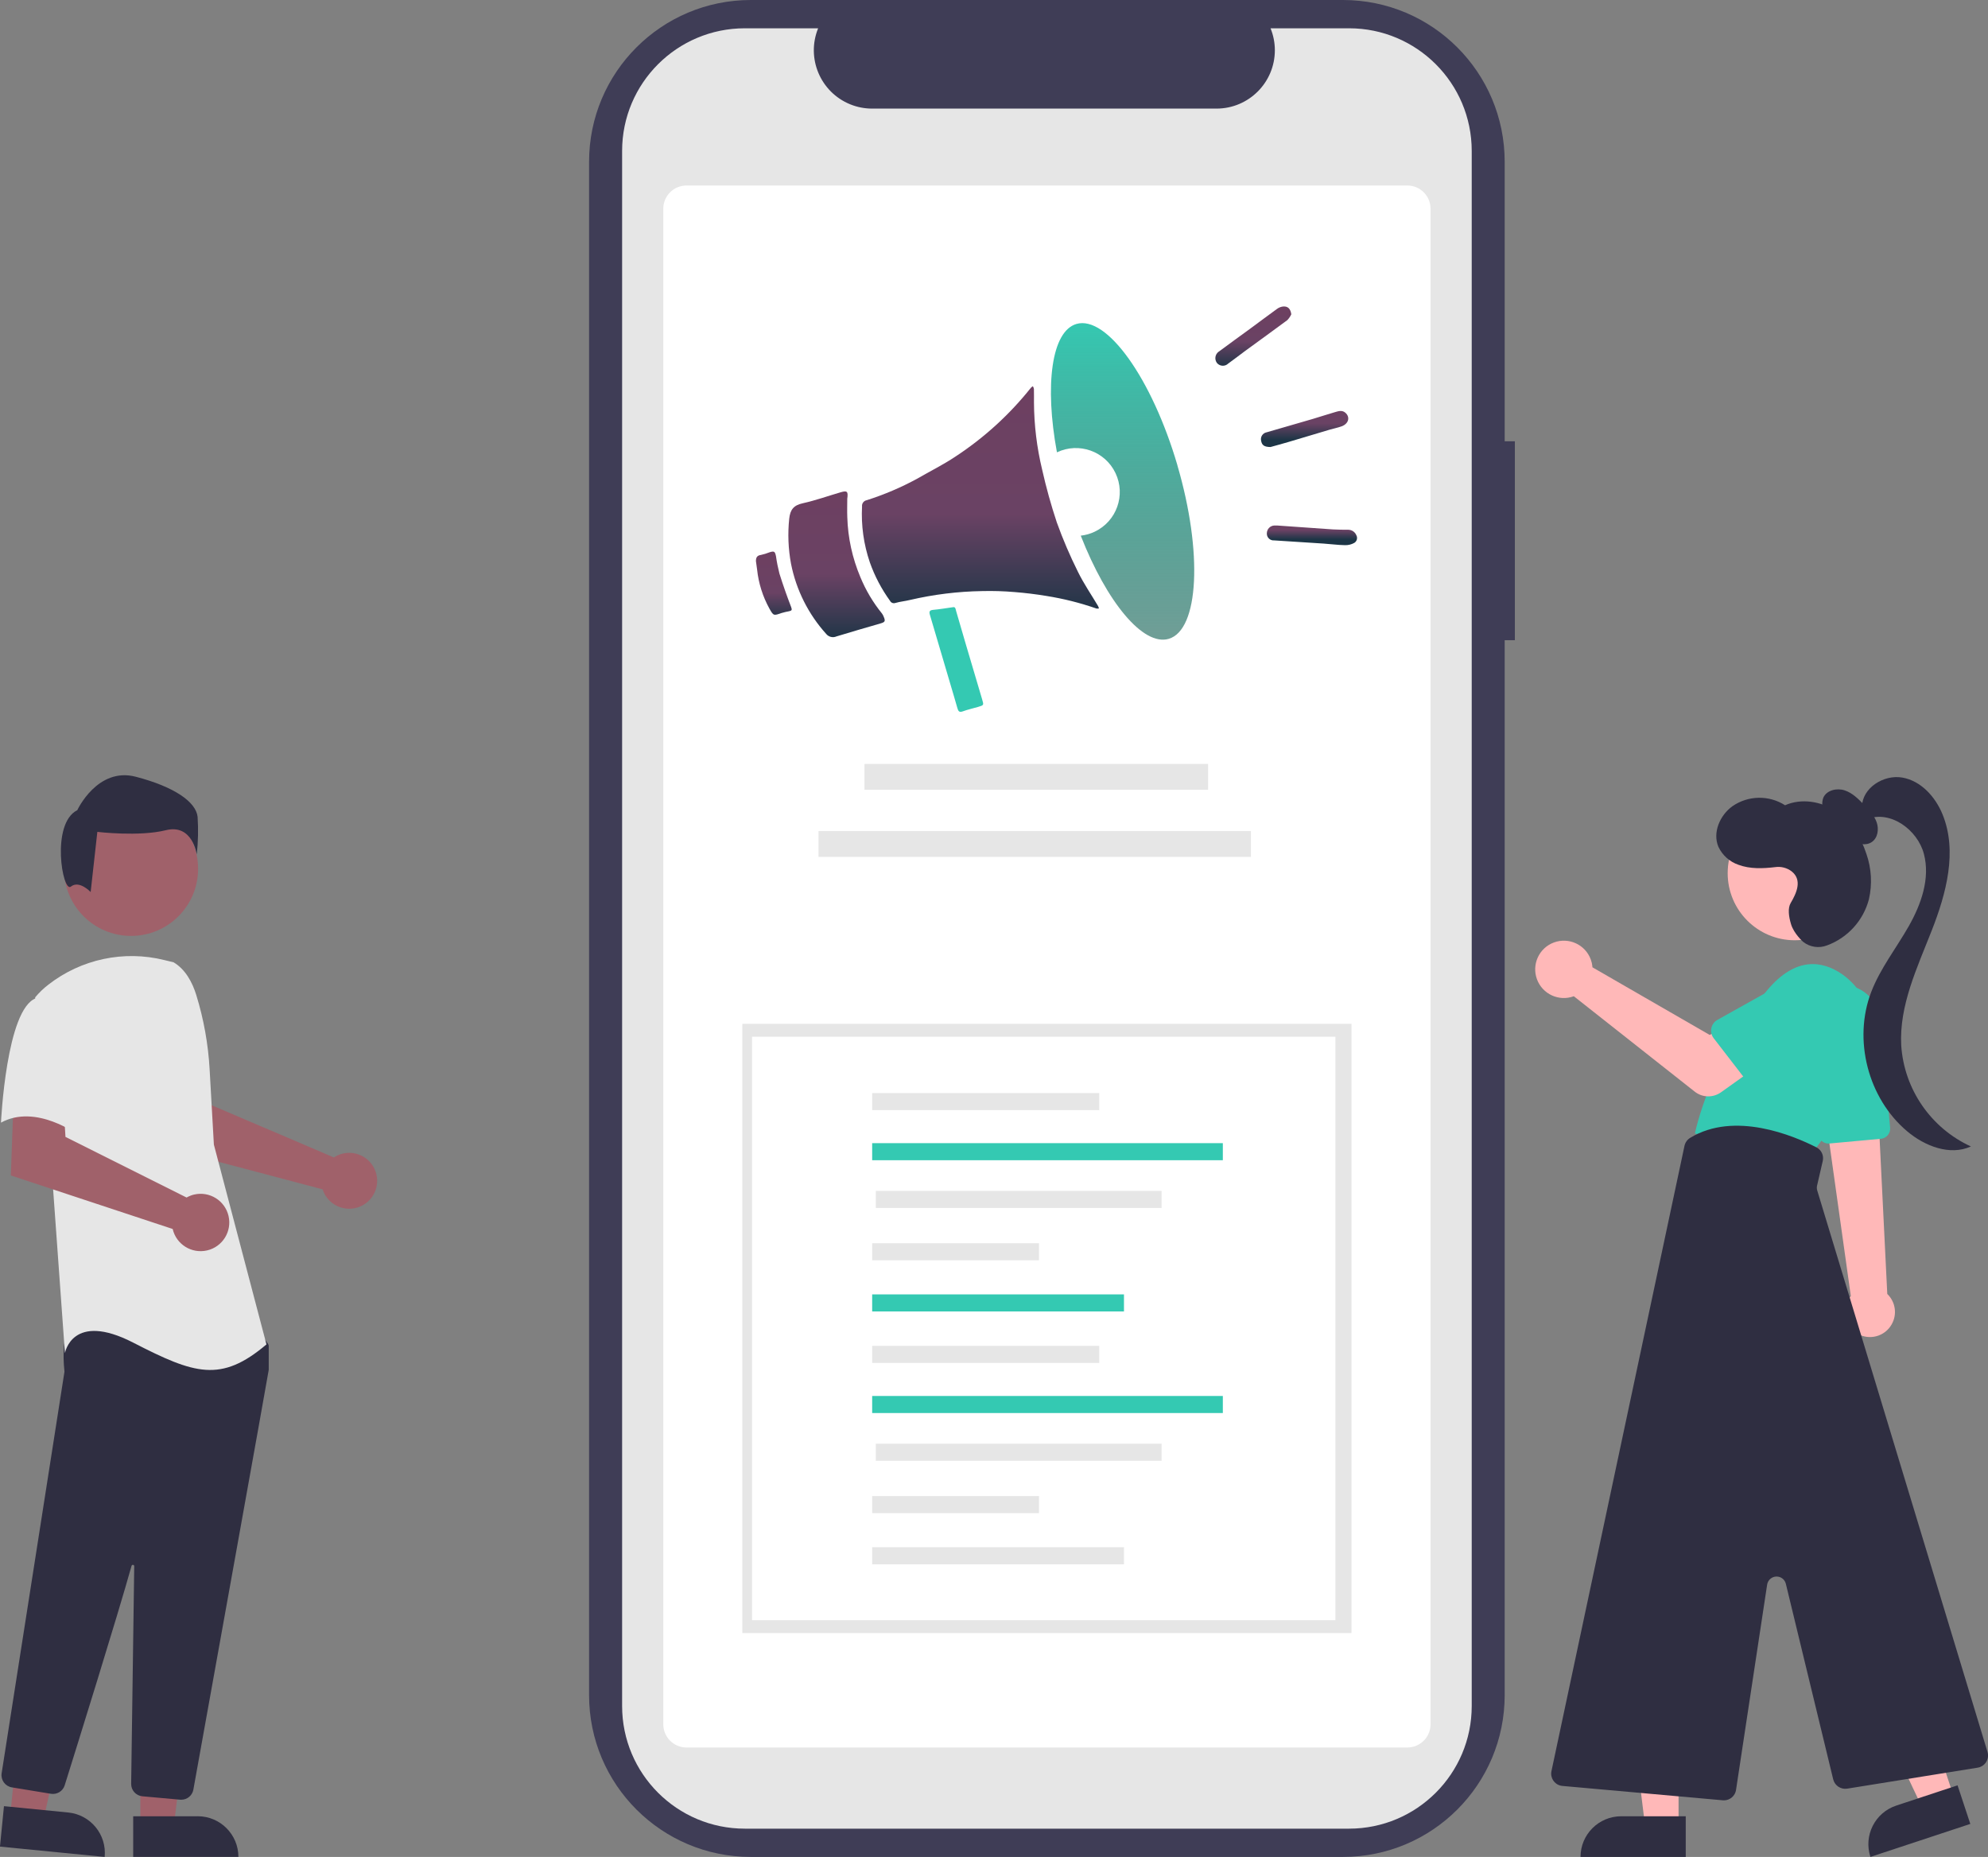 <?xml version="1.0" encoding="UTF-8"?>
<svg id="Capa_2" data-name="Capa 2" xmlns="http://www.w3.org/2000/svg" xmlns:xlink="http://www.w3.org/1999/xlink" viewBox="0 0 728.08 680">
  <rect x="0" y="0" width="728.08" height="680" fill="#808080" stroke="none"/>
  <defs>
    <style>
      .cls-1 {
        fill: #a0616a;
      }

      .cls-1, .cls-2, .cls-3, .cls-4, .cls-5, .cls-6, .cls-7, .cls-8, .cls-9, .cls-10, .cls-11, .cls-12, .cls-13, .cls-14 {
        stroke-width: 0px;
      }

      .cls-2 {
        fill: url(#Degradado_sin_nombre_6-3);
      }

      .cls-3 {
        fill: #3f3d56;
      }

      .cls-4 {
        fill: #ffb8b8;
      }

      .cls-5 {
        fill: url(#Degradado_sin_nombre_6-5);
      }

      .cls-6 {
        fill: #2f2e41;
      }

      .cls-7 {
        fill: url(#Degradado_sin_nombre_6-2);
      }

      .cls-8 {
        fill: #e6e6e6;
      }

      .cls-9 {
        fill: url(#Degradado_sin_nombre_7);
      }

      .cls-10 {
        fill: url(#Degradado_sin_nombre_6-4);
      }

      .cls-11 {
        fill: url(#Degradado_sin_nombre_6-6);
      }

      .cls-12 {
        fill: #fff;
      }

      .cls-13 {
        fill: #34c9b2;
      }

      .cls-14 {
        fill: url(#Degradado_sin_nombre_6);
      }
    </style>
    <linearGradient id="Degradado_sin_nombre_6" data-name="Degradado sin nombre 6" x1="63" y1="733.57" x2="63" y2="731.99" gradientTransform="translate(-3120.6 38135.29) scale(55.23 -51.79)" gradientUnits="userSpaceOnUse">
      <stop offset="0" stop-color="#6d4061"/>
      <stop offset=".54" stop-color="#6a4264"/>
      <stop offset="1" stop-color="#1d3546"/>
    </linearGradient>
    <linearGradient id="Degradado_sin_nombre_6-2" data-name="Degradado sin nombre 6" x1="68.73" y1="731.35" x2="68.73" y2="729.77" gradientTransform="translate(-1236.01 25003.4) scale(22.44 -33.94)" xlink:href="#Degradado_sin_nombre_6"/>
    <linearGradient id="Degradado_sin_nombre_6-3" data-name="Degradado sin nombre 6" x1="85.09" y1="723.41" x2="85.09" y2="721.84" gradientTransform="translate(-424.63 10846.12) scale(8.32 -14.71)" xlink:href="#Degradado_sin_nombre_6"/>
    <linearGradient id="Degradado_sin_nombre_6-4" data-name="Degradado sin nombre 6" x1="74.62" y1="724.88" x2="74.62" y2="723.31" gradientTransform="translate(-861.04 10116.65) scale(17.69 -13.8)" xlink:href="#Degradado_sin_nombre_6"/>
    <linearGradient id="Degradado_sin_nombre_6-5" data-name="Degradado sin nombre 6" x1="72.86" y1="715.42" x2="72.86" y2="713.85" gradientTransform="translate(-1004.1 6157.45) scale(20.34 -8.4)" xlink:href="#Degradado_sin_nombre_6"/>
    <linearGradient id="Degradado_sin_nombre_6-6" data-name="Degradado sin nombre 6" x1="72.45" y1="694.18" x2="72.45" y2="692.61" gradientTransform="translate(-1041.3 3376.58) scale(21.01 -4.59)" xlink:href="#Degradado_sin_nombre_6"/>
    <linearGradient id="Degradado_sin_nombre_7" data-name="Degradado sin nombre 7" x1="66.52" y1="734.7" x2="66.52" y2="733.13" gradientTransform="translate(-1809.72 54278.34) scale(33.39 -73.72)" gradientUnits="userSpaceOnUse">
      <stop offset="0" stop-color="#34c9b2"/>
      <stop offset="1" stop-color="#1a6559" stop-opacity=".63"/>
    </linearGradient>
  </defs>
  <g id="Capa_1-2" data-name="Capa 1">
    <path id="a55003b0-0446-4784-a3ce-c481a9759178-454" class="cls-3" d="M554.81,161.59h-3.74V59.24C551.07,26.52,524.55,0,491.83,0h-216.85c-32.72,0-59.24,26.52-59.24,59.24v561.52c0,32.72,26.52,59.24,59.24,59.24h216.85c32.72,0,59.24-26.52,59.24-59.24V234.45h3.73v-72.86Z"/>
    <path id="ad332593-d547-4870-8db7-c0503e6eb31e-455" class="cls-8" d="M539,55.28v569.45c0,24.8-20.11,44.91-44.91,44.92h-221.31c-24.82,0-44.94-20.11-44.94-44.93V55.28c0-24.81,20.13-44.92,44.94-44.92h26.85c-4.44,10.93.81,23.39,11.74,27.84,2.55,1.04,5.27,1.57,8.02,1.57h126.17c11.8-.02,21.35-9.59,21.34-21.39,0-2.75-.54-5.47-1.58-8.02h28.76c24.8,0,44.91,20.11,44.92,44.91h0Z"/>
    <path class="cls-12" d="M515.42,639.93H251.42c-4.69,0-8.49-3.81-8.5-8.5V76.43c0-4.69,3.81-8.49,8.5-8.5h264c4.69,0,8.49,3.81,8.5,8.5v555c0,4.69-3.81,8.49-8.5,8.5Z"/>
    <rect id="af237293-25a3-489f-aa06-65014690590a" class="cls-8" x="316.61" y="279.75" width="125.84" height="9.46"/>
    <rect id="aecd757e-3845-4054-8ef4-8f3b3f1464a2" class="cls-8" x="299.77" y="304.33" width="158.37" height="9.46"/>
    <rect id="a528162f-764e-4523-bc44-e6dc5465582a" class="cls-8" x="271.87" y="374.92" width="223.09" height="223.09"/>
    <rect id="ac408f88-9589-4a26-924c-e7a781ddb6bc" class="cls-12" x="275.42" y="379.64" width="213.65" height="213.66"/>
    <g id="be47c712-4ebf-4226-80ad-879612060a69">
      <rect id="fadc6105-0551-448d-b6d9-436c4cc2b7a7" class="cls-8" x="319.42" y="400.27" width="83.17" height="6.25"/>
      <rect id="a4376b16-bb23-442d-8938-a8bcab4f190c" class="cls-13" x="319.42" y="418.62" width="128.43" height="6.25"/>
      <rect id="ae6c1c25-1aef-4af7-84b7-a99cb79f7c28" class="cls-8" x="320.75" y="436.1" width="104.67" height="6.25"/>
      <rect id="ad31106a-9486-4fc6-9d92-2d07f7dcec19" class="cls-8" x="319.42" y="455.27" width="61.1" height="6.25"/>
      <rect id="e133e237-d12d-4331-8259-b0f1b7869d24" class="cls-13" x="319.42" y="474" width="92.22" height="6.25"/>
      <rect id="a9ae706b-b3a6-4b62-8ac7-3a7f4cd0039d" class="cls-8" x="319.42" y="492.85" width="83.17" height="6.25"/>
      <rect id="bd082349-b2f2-4b60-be0c-57e16efac88b" class="cls-13" x="319.42" y="511.2" width="128.43" height="6.25"/>
      <rect id="ac0416d6-b57f-4bc7-9ff0-bb8dbe215cb0" class="cls-8" x="320.75" y="528.68" width="104.67" height="6.25"/>
      <rect id="b9702d28-4113-492b-a4b0-dbfc92fa702e" class="cls-8" x="319.42" y="547.86" width="61.1" height="6.25"/>
      <rect id="b41357bb-831a-49ca-b340-115c840dd657" class="cls-8" x="319.42" y="566.59" width="92.22" height="6.25"/>
    </g>
    <g id="ac800076-fc8a-4256-a3b5-70e496d28429">
      <path id="b13647df-bb42-4a02-9bba-2700c526619d-457" class="cls-4" d="M692.77,485.03c-2.5,4.38-8.08,5.9-12.46,3.39s-5.9-8.08-3.39-12.46h0s.04-.07.06-.11c.26-.43.54-.84.86-1.22l-7.68-54.74-.23-1.64-1.56-11.17-.23-1.61.85.04,14.88.68,3.99.18.5,10.19,2.83,57.29c3.04,2.91,3.7,7.53,1.58,11.17Z"/>
      <path id="bd34735f-0976-456f-8e45-072b5e73a744-458" class="cls-13" d="M669.97,418.75l18.9-1.73c2.04-.19,3.54-2,3.36-4.04l-3.5-39.29c-.7-7.88-7.66-13.7-15.54-13-7.88.7-13.7,7.66-13,15.54.02.27.06.54.1.81l5.67,38.54c.27,1.82,1.83,3.18,3.68,3.18.11,0,.23,0,.34-.02Z"/>
      <path id="f1e660d0-c56f-45d1-8714-e8a3d2ffeea9-459" class="cls-13" d="M684.29,387.01c3.93-11.12-.03-23.5-9.68-30.29-7.12-4.88-16.88-6.62-27.38,5.88-21,25-26.5,52.5-26.5,52.5l43,7s14.62-17.88,20.55-35.09Z"/>
      <path id="eb60bd0b-2a6b-4db7-a453-977e2259822f-460" class="cls-4" d="M614.75,668.61h-12.26l-5.83-47.29h18.09v47.29Z"/>
      <path id="b4104c20-2c86-47e7-b6b0-d86d656d7ba2-461" class="cls-6" d="M578.85,680h38.53v-14.89h-23.64c-8.22,0-14.89,6.67-14.89,14.89h0Z"/>
      <path id="b4e48bf6-fea8-48c3-adaa-b392a855b3f6-462" class="cls-4" d="M715.54,657.92l-11.64,3.85-20.38-43.07,17.18-5.68,14.84,44.9Z"/>
      <path id="a6908023-9fbc-48a9-be4c-c86c0c45ebaf-463" class="cls-6" d="M685.02,680l36.58-12.09-4.67-14.13-22.45,7.42c-7.81,2.58-12.04,11-9.46,18.81h0Z"/>
      <circle id="a687fec6-02c9-4040-89ed-32d713123e7f" class="cls-4" cx="657.3" cy="319.76" r="24.56"/>
      <path id="badfc474-5669-4d61-bc01-f70cc92406de-464" class="cls-6" d="M635.8,655.45l11.39-75.15c.29-1.91,2.07-3.23,3.98-2.94,1.41.21,2.54,1.25,2.88,2.64l17.34,71.61c.57,2.27,2.77,3.74,5.09,3.39l47.83-7.69c2.45-.39,4.12-2.7,3.73-5.16-.03-.2-.08-.4-.14-.59l-62.36-205.6c-.18-.58-.2-1.2-.06-1.8l2.08-9c.47-2.01-.49-4.08-2.33-5.01-8.49-4.33-30-13.34-46.23-3.47-1.06.65-1.82,1.71-2.08,2.93l-48.72,228.97c-.52,2.43,1.03,4.82,3.46,5.34.18.04.36.06.54.08l58.76,5.26c.13.01.27.02.4.02,2.22,0,4.11-1.63,4.45-3.83h0Z"/>
      <path id="eb685785-93ca-4296-839e-b201e57ae5bb-465" class="cls-6" d="M673.59,302.41c-1.85-1.11-3.49-2.54-4.85-4.22-1.37-1.72-1.73-4.04-.97-6.1,1.24-2.74,4.93-3.6,7.79-2.67s5.07,3.17,7.15,5.33c1.84,1.9,3.73,3.89,4.6,6.39s.42,5.67-1.75,7.18c-2.13,1.49-5.19.88-7.24-.72s-3.32-3.97-4.53-6.27l-.2,1.07Z"/>
      <path id="a7ccb8bb-f2b9-4447-b454-9c546e399f41-466" class="cls-6" d="M681.91,295.41c.14-6.92,8.02-11.88,14.84-10.66s12.05,7.04,14.67,13.44c5.54,13.54,1.38,28.98-3.96,42.6s-11.94,27.44-11.16,42.04c1.07,16.08,10.87,30.28,25.52,37-7.69,3.48-16.88-.11-23.34-5.55-14.35-12.07-19.89-33.55-13.16-51.04,3.32-8.63,9.16-16.02,13.73-24.06s7.91-17.52,5.56-26.46-12.39-16.18-20.96-12.72l-1.73-4.6Z"/>
      <path id="bd42e2a1-f38b-413b-b655-cc202f14f4c1-467" class="cls-6" d="M655.83,330.66c2.14-3.62,4.3-8.37.39-11.53-1.72-1.33-3.9-1.9-6.05-1.6-4.41.53-9.22.75-13.49-.85-3.24-1.11-5.88-3.49-7.34-6.59-2.2-5.22.56-11.57,5.16-14.87,5.77-3.98,13.36-4.11,19.26-.34,5.97-2.64,13.21-1.46,18.64,2.17s9.14,9.44,11.15,15.65c1.86,5.34,2.18,11.1.92,16.61-2.05,7.79-7.76,14.09-15.32,16.88-2.95,1.16-6.3.67-8.78-1.3,0,0-3.39-2.95-4.44-6.51-.82-2.74-1.25-5.77-.11-7.71Z"/>
      <path id="a0cecca8-8fe0-4420-9365-651f9eef8dd5-468" class="cls-4" d="M582.97,352.58c.12.54.2,1.09.24,1.64l42.96,24.78,10.44-6.01,11.13,14.57-17.45,12.44c-2.9,2.06-6.81,1.97-9.6-.23l-44.3-34.95c-5.44,2.01-11.48-.76-13.49-6.2-2.01-5.44.76-11.48,6.2-13.49,5.44-2.01,11.48.76,13.49,6.2.15.41.28.83.38,1.25h0Z"/>
      <path id="b21f2b01-13d8-4bae-8637-c810de2f9faf-469" class="cls-13" d="M627.6,380.17l13.88,17.99c1.52,1.97,4.35,2.33,6.31.81.17-.13.34-.28.49-.44l15.72-16.32c5.54-4.12,6.69-11.95,2.56-17.49s-11.95-6.69-17.49-2.56h0c-.14.1-.27.2-.4.31l-19.71,11.02c-2.17,1.21-2.94,3.96-1.73,6.12.11.19.23.38.36.55h0Z"/>
    </g>
    <g id="b22d1c68-5a77-444f-a5cc-3f82f20a89dd">
      <path id="e5b1612b-0075-49ae-a43a-e875f9772667-470" class="cls-1" d="M123.7,423.06c-.49.22-.96.49-1.41.79l-44.85-19.14-1.6-11.82-17.92-.11,1.06,27.1,59.2,15.66c.12.41.27.81.45,1.21,2.4,5.12,8.49,7.32,13.61,4.92,5.12-2.4,7.32-8.49,4.92-13.61-2.37-5.06-8.36-7.28-13.46-5h0Z"/>
      <path id="aa9c986c-d78a-4457-b2bb-b0791fabccea-471" class="cls-1" d="M51.4,668.62h12.26l5.83-47.29h-18.09v47.29Z"/>
      <path id="b210f84f-9c85-4cf8-a59b-65b7d4fb35d0-472" class="cls-6" d="M72.42,665.11h-23.64v14.88h38.53c0-8.22-6.67-14.89-14.89-14.89h0,0Z"/>
      <path id="f66096e0-a946-448d-a2e8-3cde5fe284ed-473" class="cls-1" d="M3.72,665.15l12.2,1.2,10.44-46.49-18.01-1.77-4.63,47.06Z"/>
      <path id="fcefb2c9-d6d5-4bec-a5f5-cc8066a5bb74-474" class="cls-6" d="M24.98,663.73l-23.53-2.32-1.46,14.81,38.34,3.78c.81-8.18-5.17-15.47-13.35-16.27h0Z"/>
      <circle id="b1d8892c-f39d-4126-8224-86b256c1ff9d" class="cls-1" cx="47.99" cy="318.17" r="24.56"/>
      <path id="ac2d3eab-b9a5-4eb5-9d63-fe405943fbfc-475" class="cls-6" d="M66.4,659.05c2.18,0,4.04-1.56,4.42-3.7,6.34-35.22,27.09-150.4,27.58-153.59.01-.07.02-.15.02-.22v-8.59c0-.31-.1-.62-.28-.87l-2.74-3.84c-.26-.37-.69-.61-1.14-.62-15.62-.73-66.78-2.88-69.26.21h0c-2.48,3.1-1.6,12.51-1.4,14.36v.19S.6,649.38.6,649.38c-.37,2.44,1.28,4.73,3.71,5.14l14.36,2.36c2.21.35,4.35-.96,5.02-3.09,4.44-14.19,19.33-61.92,24.49-80.39.08-.27.35-.42.62-.34.22.06.36.26.36.48-.26,17.61-.88,62.52-1.1,78.04l-.02,1.67c-.02,2.35,1.76,4.32,4.09,4.54l13.84,1.25c.14.01.28.02.42.02Z"/>
      <path id="bbed60f3-1a89-4078-91d7-bc96163e326a-476" class="cls-8" d="M63.57,352.39c4.29,2.55,6.85,7.23,8.32,12,2.72,8.82,4.36,17.94,4.88,27.16l1.56,27.6,19.26,73.17c-16.69,14.12-26.32,10.91-48.78-.64s-25.03,3.85-25.03,3.85l-4.49-62.26-6.42-68.03c1.44-1.73,3.07-3.3,4.86-4.67,12.02-9.35,27.66-12.67,42.44-9l3.4.82Z"/>
      <path id="ff536e95-7831-431c-8ca8-0e166a93b4bb-477" class="cls-1" d="M69.83,437.83c-.52.19-1.02.43-1.5.7l-44.35-22.2-.74-12.03-18.29-1.26-.98,27.41,59.27,19.6c1.31,5.65,6.96,9.16,12.61,7.85,5.65-1.31,9.16-6.96,7.85-12.61s-6.96-9.16-12.61-7.85c-.42.1-.84.22-1.25.38h0Z"/>
      <path id="ed99b844-bab2-4090-afff-3e8d6994d5eb-478" class="cls-8" d="M13.19,365.54c-10.91,3.85-12.83,45.57-12.83,45.57,12.84-7.06,28.24,4.49,28.24,4.49,0,0,3.21-10.91,7.06-25.03,2.36-8.07.43-16.79-5.13-23.11,0,0-6.42-5.78-17.33-1.93Z"/>
      <path id="a410275c-d14b-4b59-9c0e-be849f4d4fe2-479" class="cls-6" d="M25.97,324.66c3.06-2.45,7.23,2,7.23,2l2.45-22.03s15.3,1.83,25.09-.61,11.32,8.88,11.32,8.88c.5-4.57.61-9.18.31-13.77-.61-5.51-8.57-11.02-22.64-14.69s-21.42,12.24-21.42,12.24c-9.8,4.89-5.4,30.43-2.34,27.99Z"/>
    </g>
    <g id="Grupo_85" data-name="Grupo 85">
      <path id="Trazado_105" data-name="Trazado 105" class="cls-14" d="M378.68,147.34c.04,8.29,1.05,16.56,2.99,24.62,1.47,6.54,3.26,13,5.38,19.36,2.22,6.17,4.8,12.2,7.73,18.07,2.13,4.36,4.92,8.4,7.4,12.58.13.27.23.54.31.83-.3.07-.6.09-.91.05-5.97-2.09-12.12-3.63-18.36-4.62-3.85-.64-7.74-1.11-11.64-1.42-3.96-.34-7.93-.46-11.91-.36-8.87.14-17.7,1.23-26.35,3.24-1.77.44-3.62.6-5.36,1.1-.76.28-1.61-.04-1.98-.75-3.14-4.33-5.64-9.08-7.42-14.13-2.24-6.57-3.21-13.5-2.85-20.43-.13-1.1.63-2.12,1.72-2.31,6.41-2.04,12.61-4.68,18.52-7.9,4.67-2.72,9.56-5.11,14.03-8.12,10.47-6.86,19.78-15.36,27.58-25.16.22-.22.46-.41.72-.57.18.31.31.65.38,1,.04,1.64.02,3.27.02,4.91"/>
      <path id="Trazado_106" data-name="Trazado 106" class="cls-7" d="M310.3,182.73c0,2.21-.08,4.43.01,6.63.22,7.56,1.85,15.01,4.79,21.98,1.97,4.8,4.64,9.28,7.9,13.31.27.37.5.77.65,1.2.68,1.6.5,1.96-1.18,2.45-5.38,1.57-10.77,3.1-16.12,4.75-1.31.58-2.85.21-3.76-.9-6.53-7.23-10.98-16.1-12.88-25.66-1.02-5.45-1.25-11.02-.67-16.54.36-3.34,1.64-4.93,4.97-5.66,4.69-1.04,9.24-2.67,13.87-4.02,2.42-.7,2.8-.34,2.41,2.47"/>
      <path id="Trazado_110" data-name="Trazado 110" class="cls-2" d="M276.86,205.68c-.05-1.33.25-2.26,1.84-2.47,1.08-.24,2.15-.56,3.18-.98,1.65-.51,1.96-.32,2.32,1.49.3,2.12.72,4.22,1.25,6.3,1.3,4.15,2.75,8.26,4.31,12.31.39,1.03.19,1.28-.68,1.48-.96.17-1.91.4-2.84.67-2.92,1.01-2.95,1.06-4.47-1.65-2.43-4.4-3.96-9.25-4.49-14.25-.11-.97-.26-1.94-.4-2.91"/>
      <path id="Trazado_148" data-name="Trazado 148" class="cls-10" d="M472.92,115.1c-.36.77-.84,1.48-1.42,2.1-5.16,3.84-10.38,7.58-15.57,11.38-2.04,1.5-4.04,3.08-6.11,4.55-1.11,1.09-2.89,1.07-3.98-.05-.06-.06-.11-.12-.16-.18-.96-1.31-.68-3.15.63-4.11.07-.05.15-.11.23-.15,3.69-2.77,7.46-5.44,11.18-8.17,3.34-2.45,6.64-4.95,10.01-7.38.62-.45,1.35-.74,2.12-.84,1.83-.18,2.78.8,3.08,2.86"/>
      <path id="Trazado_149" data-name="Trazado 149" class="cls-5" d="M465.33,163.7c-2.39-.03-3.18-.69-3.47-2.34-.3-1.38.58-2.74,1.96-3.04.02,0,.04,0,.06-.01,5.62-1.65,11.26-3.24,16.88-4.89,2.69-.79,5.35-1.69,8.03-2.46,1.29-.37,2.69-.89,3.91.16,1.88,1.61,1.23,4.06-1.36,5-1.4.51-2.89.79-4.32,1.21-5.12,1.52-10.22,3.07-15.35,4.58-2.3.68-4.62,1.3-6.35,1.78"/>
      <path id="Trazado_150" data-name="Trazado 150" class="cls-11" d="M467.74,192.44c6.53.46,13.48.97,20.44,1.43,1.89.12,3.79.1,5.69.12,1.27.05,2.4.84,2.88,2.02.53.98.2,2.2-.75,2.79-1.05.59-2.25.88-3.45.84-2.6-.05-5.19-.41-7.79-.58-6.05-.41-12.1-.79-18.15-1.17-1.36.1-2.54-.93-2.64-2.28-.01-.15,0-.29,0-.44.07-1.48,1.25-2.66,2.73-2.73.2-.01.39,0,1.02,0"/>
      <path id="Trazado_151" data-name="Trazado 151" class="cls-9" d="M431.22,170.4c-9.34-31.84-25.9-55.02-36.99-51.77-9.12,2.67-11.7,22.39-7.14,47.01,8.03-3.82,17.63-.42,21.45,7.61,3.82,8.03.42,17.63-7.61,21.45-1.61.77-3.34,1.26-5.12,1.46,9.53,24.34,22.83,40.53,32.22,37.78,11.09-3.25,12.51-31.7,3.17-63.54"/>
      <path id="Trazado_152" data-name="Trazado 152" class="cls-13" d="M349.06,222.35c.9-.2.93.79,1.13,1.47,1.15,3.88,2.26,7.78,3.4,11.66,2.03,6.89,4.07,13.78,6.12,20.67.61,2.07.63,2.09-1.43,2.7-1.88.56-3.81.96-5.64,1.64-1.35.5-1.69-.07-2.01-1.19-.88-3.14-1.83-6.26-2.75-9.38-2.44-8.27-4.89-16.54-7.33-24.81-.33-1.12-.12-1.66,1.2-1.78,2.34-.21,4.67-.61,7.31-.98"/>
    </g>
  </g>
</svg>